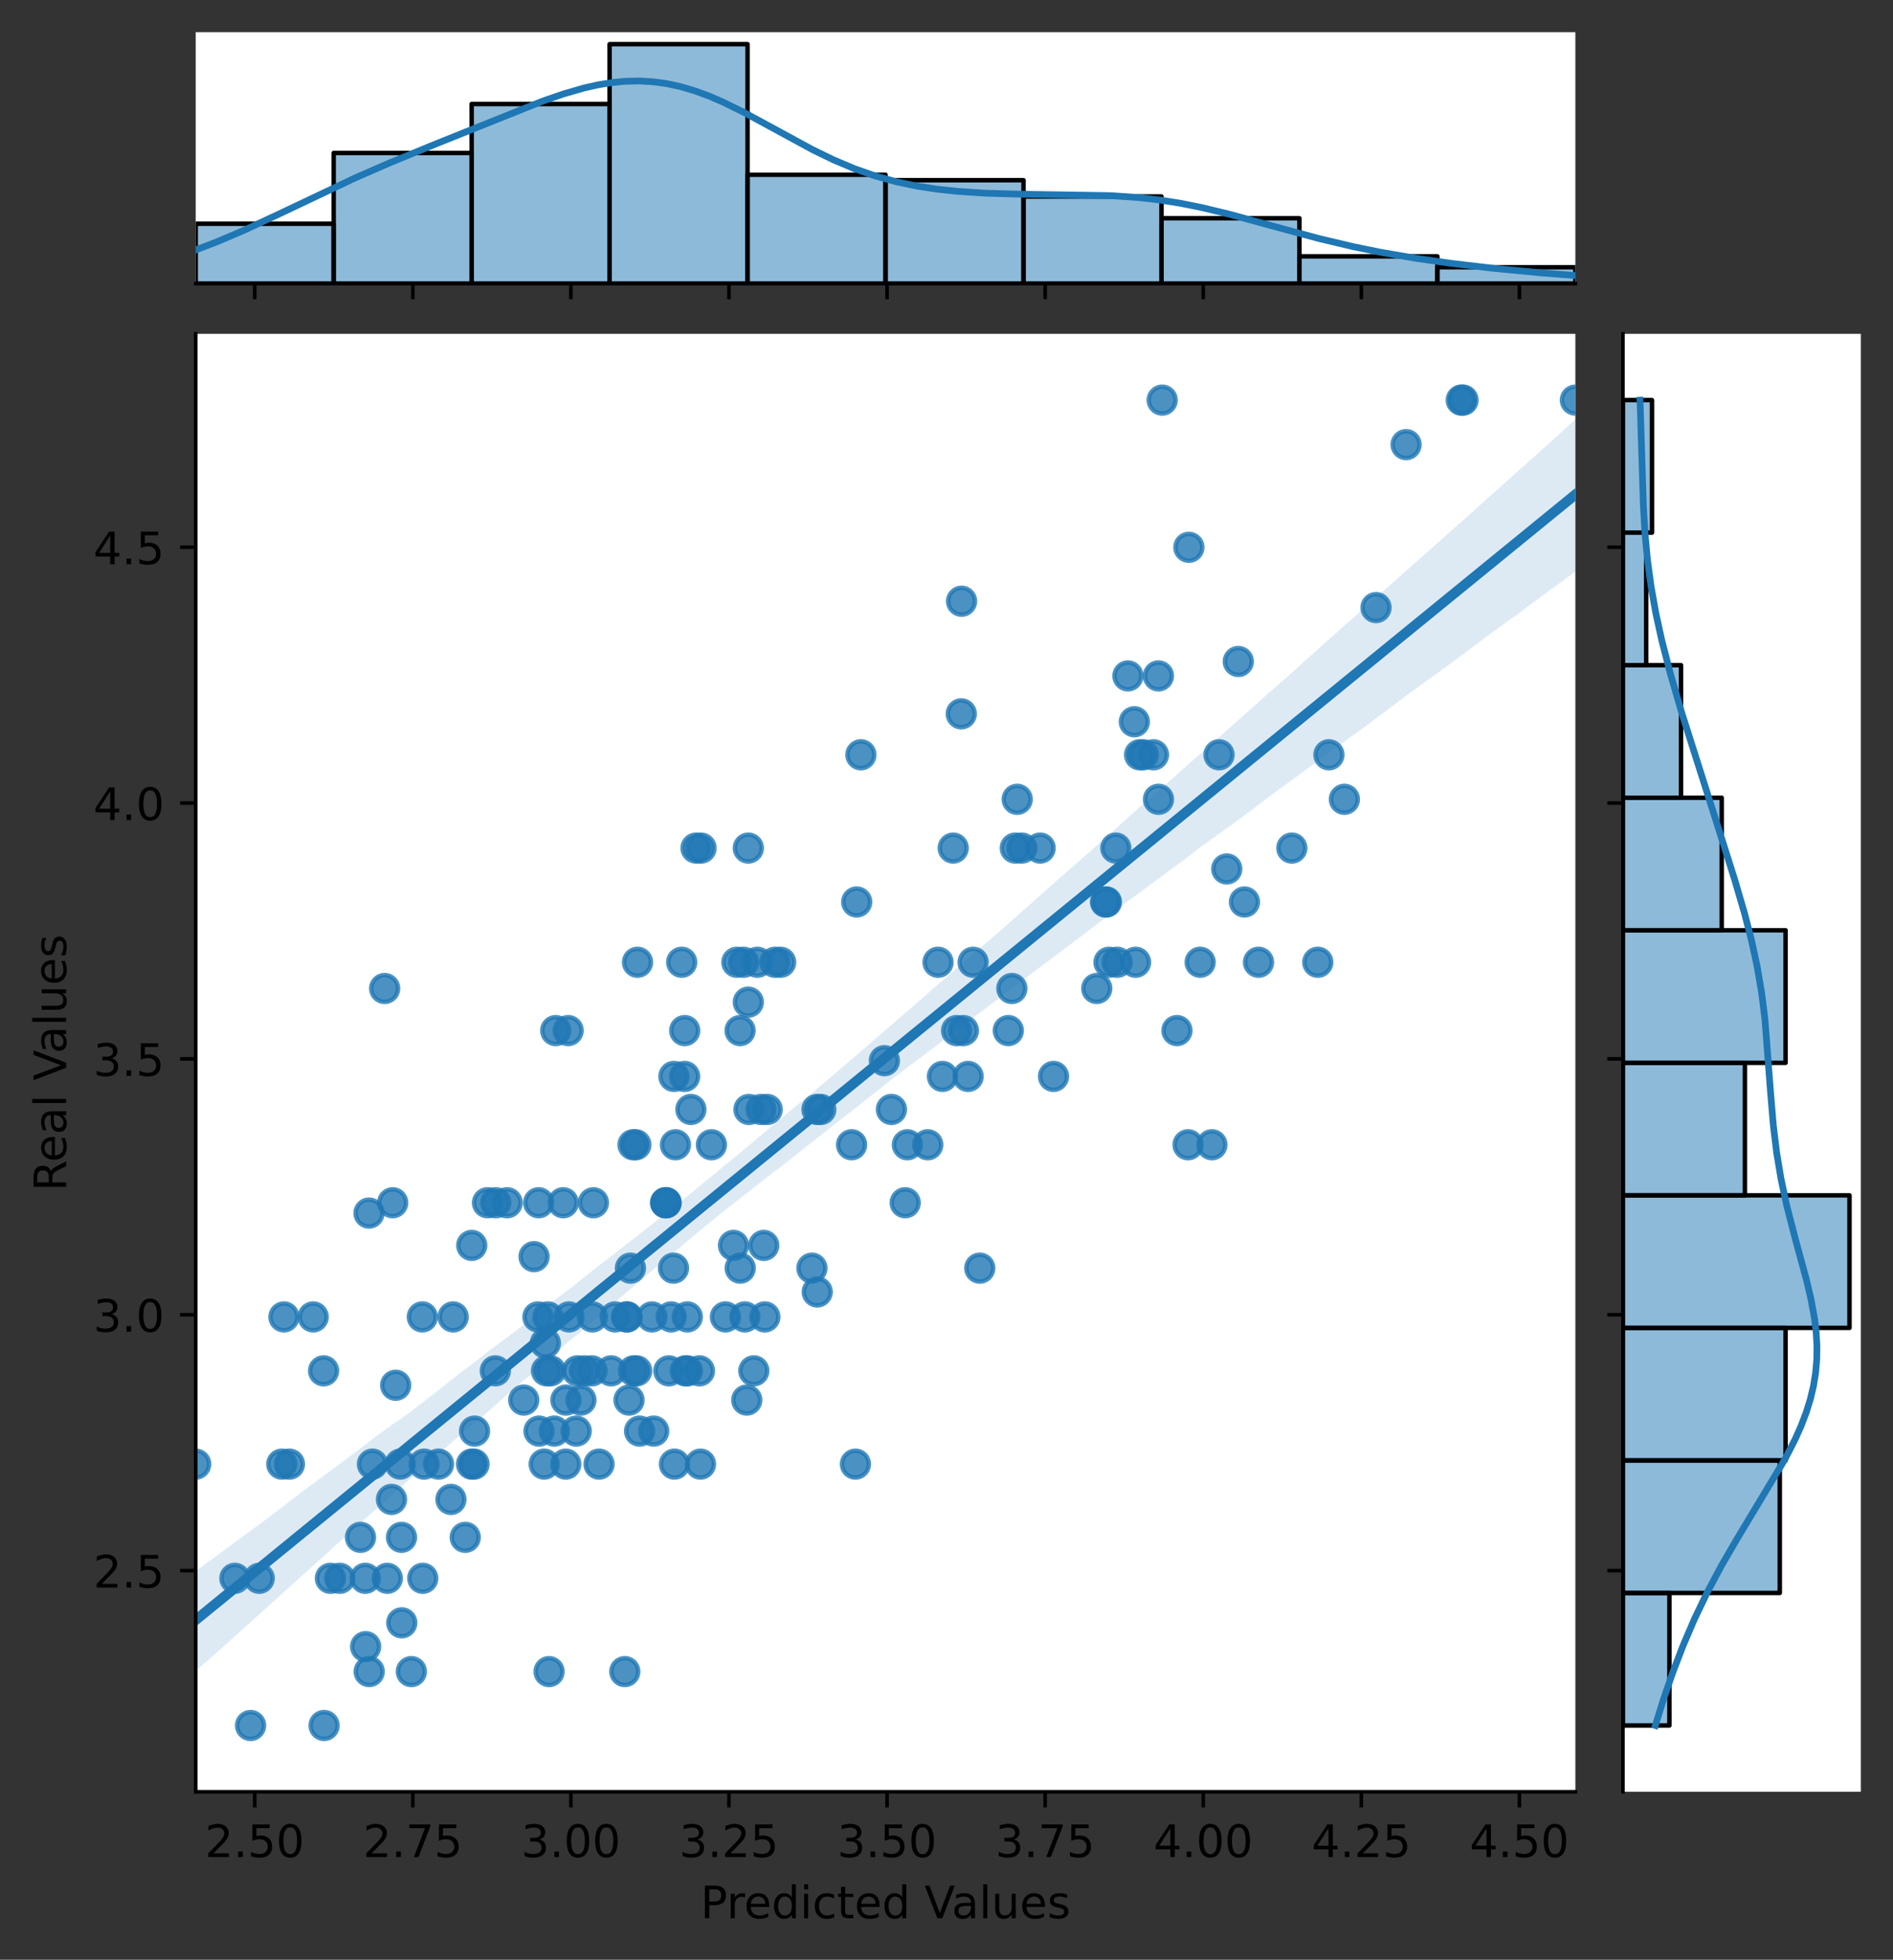 <?xml version="1.0" encoding="utf-8" standalone="no"?>
<!DOCTYPE svg PUBLIC "-//W3C//DTD SVG 1.1//EN"
  "http://www.w3.org/Graphics/SVG/1.1/DTD/svg11.dtd">
<!-- Created with matplotlib (https://matplotlib.org/) -->
<svg height="438.156pt" version="1.1" viewBox="0 0 423.475 438.156" width="423.475pt" xmlns="http://www.w3.org/2000/svg" xmlns:xlink="http://www.w3.org/1999/xlink">
 <rect x="0" y="0" width="423.475" height="438.156" fill="#333333" stroke="none"/>
 <defs>
  <style type="text/css">*{stroke-linecap:butt;stroke-linejoin:round;}</style>
 </defs>
 <g id="figure_1">
  <g id="patch_1">
   <path d="M 0 438.156 
L 423.475 438.156 
L 423.475 0 
L 0 0 
z
" style="fill:none;"/>
  </g>
  <g id="axes_1">
   <g id="patch_2">
    <path d="M 43.781 400.6 
L 352.419 400.6 
L 352.419 74.64 
L 43.781 74.64 
z
" style="fill:#ffffff;"/>
   </g>
   <g id="PathCollection_1">
    <defs>
     <path d="M 0 3 
C 0.796 3 1.559 2.684 2.121 2.121 
C 2.684 1.559 3 0.796 3 0 
C 3 -0.796 2.684 -1.559 2.121 -2.121 
C 1.559 -2.684 0.796 -3 0 -3 
C -0.796 -3 -1.559 -2.684 -2.121 -2.121 
C -2.684 -1.559 -3 -0.796 -3 0 
C -3 0.796 -2.684 1.559 -2.121 2.121 
C -1.559 2.684 -0.796 3 0 3 
z
" id="md1fb6029d4" style="stroke:#1f77b4;stroke-opacity:0.8;"/>
    </defs>
    <g clip-path="url(#p166e2fd661)">
     <use style="fill:#1f77b4;fill-opacity:0.8;stroke:#1f77b4;stroke-opacity:0.8;" x="150.137" xlink:href="#md1fb6029d4" y="294.434"/>
     <use style="fill:#1f77b4;fill-opacity:0.8;stroke:#1f77b4;stroke-opacity:0.8;" x="248.085" xlink:href="#md1fb6029d4" y="215.138"/>
     <use style="fill:#1f77b4;fill-opacity:0.8;stroke:#1f77b4;stroke-opacity:0.8;" x="122.831" xlink:href="#md1fb6029d4" y="373.73"/>
     <use style="fill:#1f77b4;fill-opacity:0.8;stroke:#1f77b4;stroke-opacity:0.8;" x="181.63" xlink:href="#md1fb6029d4" y="283.531"/>
     <use style="fill:#1f77b4;fill-opacity:0.8;stroke:#1f77b4;stroke-opacity:0.8;" x="215.518" xlink:href="#md1fb6029d4" y="230.414"/>
     <use style="fill:#1f77b4;fill-opacity:0.8;stroke:#1f77b4;stroke-opacity:0.8;" x="136.707" xlink:href="#md1fb6029d4" y="306.487"/>
     <use style="fill:#1f77b4;fill-opacity:0.8;stroke:#1f77b4;stroke-opacity:0.8;" x="210.834" xlink:href="#md1fb6029d4" y="240.666"/>
     <use style="fill:#1f77b4;fill-opacity:0.8;stroke:#1f77b4;stroke-opacity:0.8;" x="153.287" xlink:href="#md1fb6029d4" y="306.487"/>
     <use style="fill:#1f77b4;fill-opacity:0.8;stroke:#1f77b4;stroke-opacity:0.8;" x="123.162" xlink:href="#md1fb6029d4" y="306.487"/>
     <use style="fill:#1f77b4;fill-opacity:0.8;stroke:#1f77b4;stroke-opacity:0.8;" x="43.781" xlink:href="#md1fb6029d4" y="327.345"/>
     <use style="fill:#1f77b4;fill-opacity:0.8;stroke:#1f77b4;stroke-opacity:0.8;" x="143.074" xlink:href="#md1fb6029d4" y="319.962"/>
     <use style="fill:#1f77b4;fill-opacity:0.8;stroke:#1f77b4;stroke-opacity:0.8;" x="121.735" xlink:href="#md1fb6029d4" y="327.345"/>
     <use style="fill:#1f77b4;fill-opacity:0.8;stroke:#1f77b4;stroke-opacity:0.8;" x="169.416" xlink:href="#md1fb6029d4" y="215.138"/>
     <use style="fill:#1f77b4;fill-opacity:0.8;stroke:#1f77b4;stroke-opacity:0.8;" x="129.958" xlink:href="#md1fb6029d4" y="313.026"/>
     <use style="fill:#1f77b4;fill-opacity:0.8;stroke:#1f77b4;stroke-opacity:0.8;" x="190.506" xlink:href="#md1fb6029d4" y="255.942"/>
     <use style="fill:#1f77b4;fill-opacity:0.8;stroke:#1f77b4;stroke-opacity:0.8;" x="89.818" xlink:href="#md1fb6029d4" y="343.716"/>
     <use style="fill:#1f77b4;fill-opacity:0.8;stroke:#1f77b4;stroke-opacity:0.8;" x="300.747" xlink:href="#md1fb6029d4" y="178.707"/>
     <use style="fill:#1f77b4;fill-opacity:0.8;stroke:#1f77b4;stroke-opacity:0.8;" x="150.663" xlink:href="#md1fb6029d4" y="283.531"/>
     <use style="fill:#1f77b4;fill-opacity:0.8;stroke:#1f77b4;stroke-opacity:0.8;" x="92.02" xlink:href="#md1fb6029d4" y="373.73"/>
     <use style="fill:#1f77b4;fill-opacity:0.8;stroke:#1f77b4;stroke-opacity:0.8;" x="83.316" xlink:href="#md1fb6029d4" y="327.345"/>
     <use style="fill:#1f77b4;fill-opacity:0.8;stroke:#1f77b4;stroke-opacity:0.8;" x="259.148" xlink:href="#md1fb6029d4" y="151.118"/>
     <use style="fill:#1f77b4;fill-opacity:0.8;stroke:#1f77b4;stroke-opacity:0.8;" x="82.548" xlink:href="#md1fb6029d4" y="271.218"/>
     <use style="fill:#1f77b4;fill-opacity:0.8;stroke:#1f77b4;stroke-opacity:0.8;" x="146.243" xlink:href="#md1fb6029d4" y="319.962"/>
     <use style="fill:#1f77b4;fill-opacity:0.8;stroke:#1f77b4;stroke-opacity:0.8;" x="265.958" xlink:href="#md1fb6029d4" y="122.367"/>
     <use style="fill:#1f77b4;fill-opacity:0.8;stroke:#1f77b4;stroke-opacity:0.8;" x="130.751" xlink:href="#md1fb6029d4" y="306.487"/>
     <use style="fill:#1f77b4;fill-opacity:0.8;stroke:#1f77b4;stroke-opacity:0.8;" x="225.562" xlink:href="#md1fb6029d4" y="230.414"/>
     <use style="fill:#1f77b4;fill-opacity:0.8;stroke:#1f77b4;stroke-opacity:0.8;" x="98.098" xlink:href="#md1fb6029d4" y="327.345"/>
     <use style="fill:#1f77b4;fill-opacity:0.8;stroke:#1f77b4;stroke-opacity:0.8;" x="127.095" xlink:href="#md1fb6029d4" y="230.414"/>
     <use style="fill:#1f77b4;fill-opacity:0.8;stroke:#1f77b4;stroke-opacity:0.8;" x="255.769" xlink:href="#md1fb6029d4" y="168.753"/>
     <use style="fill:#1f77b4;fill-opacity:0.8;stroke:#1f77b4;stroke-opacity:0.8;" x="149.622" xlink:href="#md1fb6029d4" y="306.487"/>
     <use style="fill:#1f77b4;fill-opacity:0.8;stroke:#1f77b4;stroke-opacity:0.8;" x="197.849" xlink:href="#md1fb6029d4" y="237.145"/>
     <use style="fill:#1f77b4;fill-opacity:0.8;stroke:#1f77b4;stroke-opacity:0.8;" x="106.158" xlink:href="#md1fb6029d4" y="319.962"/>
     <use style="fill:#1f77b4;fill-opacity:0.8;stroke:#1f77b4;stroke-opacity:0.8;" x="216.573" xlink:href="#md1fb6029d4" y="240.666"/>
     <use style="fill:#1f77b4;fill-opacity:0.8;stroke:#1f77b4;stroke-opacity:0.8;" x="94.573" xlink:href="#md1fb6029d4" y="352.873"/>
     <use style="fill:#1f77b4;fill-opacity:0.8;stroke:#1f77b4;stroke-opacity:0.8;" x="227.553" xlink:href="#md1fb6029d4" y="178.707"/>
     <use style="fill:#1f77b4;fill-opacity:0.8;stroke:#1f77b4;stroke-opacity:0.8;" x="245.352" xlink:href="#md1fb6029d4" y="221.006"/>
     <use style="fill:#1f77b4;fill-opacity:0.8;stroke:#1f77b4;stroke-opacity:0.8;" x="76.015" xlink:href="#md1fb6029d4" y="352.873"/>
     <use style="fill:#1f77b4;fill-opacity:0.8;stroke:#1f77b4;stroke-opacity:0.8;" x="142.617" xlink:href="#md1fb6029d4" y="215.138"/>
     <use style="fill:#1f77b4;fill-opacity:0.8;stroke:#1f77b4;stroke-opacity:0.8;" x="209.848" xlink:href="#md1fb6029d4" y="215.138"/>
     <use style="fill:#1f77b4;fill-opacity:0.8;stroke:#1f77b4;stroke-opacity:0.8;" x="122.001" xlink:href="#md1fb6029d4" y="300.302"/>
     <use style="fill:#1f77b4;fill-opacity:0.8;stroke:#1f77b4;stroke-opacity:0.8;" x="182.765" xlink:href="#md1fb6029d4" y="248.049"/>
     <use style="fill:#1f77b4;fill-opacity:0.8;stroke:#1f77b4;stroke-opacity:0.8;" x="247.506" xlink:href="#md1fb6029d4" y="201.663"/>
     <use style="fill:#1f77b4;fill-opacity:0.8;stroke:#1f77b4;stroke-opacity:0.8;" x="226.356" xlink:href="#md1fb6029d4" y="221.006"/>
     <use style="fill:#1f77b4;fill-opacity:0.8;stroke:#1f77b4;stroke-opacity:0.8;" x="89.877" xlink:href="#md1fb6029d4" y="362.827"/>
     <use style="fill:#1f77b4;fill-opacity:0.8;stroke:#1f77b4;stroke-opacity:0.8;" x="122.574" xlink:href="#md1fb6029d4" y="294.434"/>
     <use style="fill:#1f77b4;fill-opacity:0.8;stroke:#1f77b4;stroke-opacity:0.8;" x="142.433" xlink:href="#md1fb6029d4" y="306.487"/>
     <use style="fill:#1f77b4;fill-opacity:0.8;stroke:#1f77b4;stroke-opacity:0.8;" x="122.257" xlink:href="#md1fb6029d4" y="306.487"/>
     <use style="fill:#1f77b4;fill-opacity:0.8;stroke:#1f77b4;stroke-opacity:0.8;" x="254.93" xlink:href="#md1fb6029d4" y="168.753"/>
     <use style="fill:#1f77b4;fill-opacity:0.8;stroke:#1f77b4;stroke-opacity:0.8;" x="132.526" xlink:href="#md1fb6029d4" y="294.434"/>
     <use style="fill:#1f77b4;fill-opacity:0.8;stroke:#1f77b4;stroke-opacity:0.8;" x="120.34" xlink:href="#md1fb6029d4" y="294.434"/>
     <use style="fill:#1f77b4;fill-opacity:0.8;stroke:#1f77b4;stroke-opacity:0.8;" x="142.248" xlink:href="#md1fb6029d4" y="255.942"/>
     <use style="fill:#1f77b4;fill-opacity:0.8;stroke:#1f77b4;stroke-opacity:0.8;" x="173.349" xlink:href="#md1fb6029d4" y="215.138"/>
     <use style="fill:#1f77b4;fill-opacity:0.8;stroke:#1f77b4;stroke-opacity:0.8;" x="297.287" xlink:href="#md1fb6029d4" y="168.753"/>
     <use style="fill:#1f77b4;fill-opacity:0.8;stroke:#1f77b4;stroke-opacity:0.8;" x="148.96" xlink:href="#md1fb6029d4" y="268.906"/>
     <use style="fill:#1f77b4;fill-opacity:0.8;stroke:#1f77b4;stroke-opacity:0.8;" x="82.588" xlink:href="#md1fb6029d4" y="373.73"/>
     <use style="fill:#1f77b4;fill-opacity:0.8;stroke:#1f77b4;stroke-opacity:0.8;" x="106.045" xlink:href="#md1fb6029d4" y="327.345"/>
     <use style="fill:#1f77b4;fill-opacity:0.8;stroke:#1f77b4;stroke-opacity:0.8;" x="254.034" xlink:href="#md1fb6029d4" y="215.138"/>
     <use style="fill:#1f77b4;fill-opacity:0.8;stroke:#1f77b4;stroke-opacity:0.8;" x="199.417" xlink:href="#md1fb6029d4" y="248.049"/>
     <use style="fill:#1f77b4;fill-opacity:0.8;stroke:#1f77b4;stroke-opacity:0.8;" x="213.994" xlink:href="#md1fb6029d4" y="230.414"/>
     <use style="fill:#1f77b4;fill-opacity:0.8;stroke:#1f77b4;stroke-opacity:0.8;" x="167.054" xlink:href="#md1fb6029d4" y="313.026"/>
     <use style="fill:#1f77b4;fill-opacity:0.8;stroke:#1f77b4;stroke-opacity:0.8;" x="105.495" xlink:href="#md1fb6029d4" y="327.345"/>
     <use style="fill:#1f77b4;fill-opacity:0.8;stroke:#1f77b4;stroke-opacity:0.8;" x="89.536" xlink:href="#md1fb6029d4" y="327.345"/>
     <use style="fill:#1f77b4;fill-opacity:0.8;stroke:#1f77b4;stroke-opacity:0.8;" x="81.717" xlink:href="#md1fb6029d4" y="352.873"/>
     <use style="fill:#1f77b4;fill-opacity:0.8;stroke:#1f77b4;stroke-opacity:0.8;" x="259.989" xlink:href="#md1fb6029d4" y="89.456"/>
     <use style="fill:#1f77b4;fill-opacity:0.8;stroke:#1f77b4;stroke-opacity:0.8;" x="265.778" xlink:href="#md1fb6029d4" y="255.942"/>
     <use style="fill:#1f77b4;fill-opacity:0.8;stroke:#1f77b4;stroke-opacity:0.8;" x="162.284" xlink:href="#md1fb6029d4" y="294.434"/>
     <use style="fill:#1f77b4;fill-opacity:0.8;stroke:#1f77b4;stroke-opacity:0.8;" x="86.049" xlink:href="#md1fb6029d4" y="221.006"/>
     <use style="fill:#1f77b4;fill-opacity:0.8;stroke:#1f77b4;stroke-opacity:0.8;" x="56.054" xlink:href="#md1fb6029d4" y="385.784"/>
     <use style="fill:#1f77b4;fill-opacity:0.8;stroke:#1f77b4;stroke-opacity:0.8;" x="140.302" xlink:href="#md1fb6029d4" y="294.434"/>
     <use style="fill:#1f77b4;fill-opacity:0.8;stroke:#1f77b4;stroke-opacity:0.8;" x="164.842" xlink:href="#md1fb6029d4" y="215.138"/>
     <use style="fill:#1f77b4;fill-opacity:0.8;stroke:#1f77b4;stroke-opacity:0.8;" x="228.593" xlink:href="#md1fb6029d4" y="189.61"/>
     <use style="fill:#1f77b4;fill-opacity:0.8;stroke:#1f77b4;stroke-opacity:0.8;" x="259.159" xlink:href="#md1fb6029d4" y="178.707"/>
     <use style="fill:#1f77b4;fill-opacity:0.8;stroke:#1f77b4;stroke-opacity:0.8;" x="124.317" xlink:href="#md1fb6029d4" y="230.414"/>
     <use style="fill:#1f77b4;fill-opacity:0.8;stroke:#1f77b4;stroke-opacity:0.8;" x="159.15" xlink:href="#md1fb6029d4" y="255.942"/>
     <use style="fill:#1f77b4;fill-opacity:0.8;stroke:#1f77b4;stroke-opacity:0.8;" x="64.747" xlink:href="#md1fb6029d4" y="327.345"/>
     <use style="fill:#1f77b4;fill-opacity:0.8;stroke:#1f77b4;stroke-opacity:0.8;" x="110.902" xlink:href="#md1fb6029d4" y="268.906"/>
     <use style="fill:#1f77b4;fill-opacity:0.8;stroke:#1f77b4;stroke-opacity:0.8;" x="120.576" xlink:href="#md1fb6029d4" y="319.962"/>
     <use style="fill:#1f77b4;fill-opacity:0.8;stroke:#1f77b4;stroke-opacity:0.8;" x="149.026" xlink:href="#md1fb6029d4" y="268.906"/>
     <use style="fill:#1f77b4;fill-opacity:0.8;stroke:#1f77b4;stroke-opacity:0.8;" x="167.54" xlink:href="#md1fb6029d4" y="248.049"/>
     <use style="fill:#1f77b4;fill-opacity:0.8;stroke:#1f77b4;stroke-opacity:0.8;" x="87.58" xlink:href="#md1fb6029d4" y="335.238"/>
     <use style="fill:#1f77b4;fill-opacity:0.8;stroke:#1f77b4;stroke-opacity:0.8;" x="63.515" xlink:href="#md1fb6029d4" y="294.434"/>
     <use style="fill:#1f77b4;fill-opacity:0.8;stroke:#1f77b4;stroke-opacity:0.8;" x="271.109" xlink:href="#md1fb6029d4" y="255.942"/>
     <use style="fill:#1f77b4;fill-opacity:0.8;stroke:#1f77b4;stroke-opacity:0.8;" x="171.622" xlink:href="#md1fb6029d4" y="248.049"/>
     <use style="fill:#1f77b4;fill-opacity:0.8;stroke:#1f77b4;stroke-opacity:0.8;" x="232.685" xlink:href="#md1fb6029d4" y="189.61"/>
     <use style="fill:#1f77b4;fill-opacity:0.8;stroke:#1f77b4;stroke-opacity:0.8;" x="126.569" xlink:href="#md1fb6029d4" y="327.345"/>
     <use style="fill:#1f77b4;fill-opacity:0.8;stroke:#1f77b4;stroke-opacity:0.8;" x="141.029" xlink:href="#md1fb6029d4" y="283.531"/>
     <use style="fill:#1f77b4;fill-opacity:0.8;stroke:#1f77b4;stroke-opacity:0.8;" x="168.634" xlink:href="#md1fb6029d4" y="306.487"/>
     <use style="fill:#1f77b4;fill-opacity:0.8;stroke:#1f77b4;stroke-opacity:0.8;" x="215.107" xlink:href="#md1fb6029d4" y="134.421"/>
     <use style="fill:#1f77b4;fill-opacity:0.8;stroke:#1f77b4;stroke-opacity:0.8;" x="80.649" xlink:href="#md1fb6029d4" y="343.716"/>
     <use style="fill:#1f77b4;fill-opacity:0.8;stroke:#1f77b4;stroke-opacity:0.8;" x="105.532" xlink:href="#md1fb6029d4" y="278.445"/>
     <use style="fill:#1f77b4;fill-opacity:0.8;stroke:#1f77b4;stroke-opacity:0.8;" x="129.176" xlink:href="#md1fb6029d4" y="306.487"/>
     <use style="fill:#1f77b4;fill-opacity:0.8;stroke:#1f77b4;stroke-opacity:0.8;" x="352.419" xlink:href="#md1fb6029d4" y="89.456"/>
     <use style="fill:#1f77b4;fill-opacity:0.8;stroke:#1f77b4;stroke-opacity:0.8;" x="100.878" xlink:href="#md1fb6029d4" y="335.238"/>
     <use style="fill:#1f77b4;fill-opacity:0.8;stroke:#1f77b4;stroke-opacity:0.8;" x="141.611" xlink:href="#md1fb6029d4" y="255.942"/>
     <use style="fill:#1f77b4;fill-opacity:0.8;stroke:#1f77b4;stroke-opacity:0.8;" x="170.246" xlink:href="#md1fb6029d4" y="248.049"/>
     <use style="fill:#1f77b4;fill-opacity:0.8;stroke:#1f77b4;stroke-opacity:0.8;" x="235.681" xlink:href="#md1fb6029d4" y="240.666"/>
     <use style="fill:#1f77b4;fill-opacity:0.8;stroke:#1f77b4;stroke-opacity:0.8;" x="167.402" xlink:href="#md1fb6029d4" y="224.057"/>
     <use style="fill:#1f77b4;fill-opacity:0.8;stroke:#1f77b4;stroke-opacity:0.8;" x="101.37" xlink:href="#md1fb6029d4" y="294.434"/>
     <use style="fill:#1f77b4;fill-opacity:0.8;stroke:#1f77b4;stroke-opacity:0.8;" x="191.646" xlink:href="#md1fb6029d4" y="201.663"/>
     <use style="fill:#1f77b4;fill-opacity:0.8;stroke:#1f77b4;stroke-opacity:0.8;" x="202.989" xlink:href="#md1fb6029d4" y="255.942"/>
     <use style="fill:#1f77b4;fill-opacity:0.8;stroke:#1f77b4;stroke-opacity:0.8;" x="94.475" xlink:href="#md1fb6029d4" y="294.434"/>
     <use style="fill:#1f77b4;fill-opacity:0.8;stroke:#1f77b4;stroke-opacity:0.8;" x="150.877" xlink:href="#md1fb6029d4" y="327.345"/>
     <use style="fill:#1f77b4;fill-opacity:0.8;stroke:#1f77b4;stroke-opacity:0.8;" x="57.987" xlink:href="#md1fb6029d4" y="352.873"/>
     <use style="fill:#1f77b4;fill-opacity:0.8;stroke:#1f77b4;stroke-opacity:0.8;" x="219.18" xlink:href="#md1fb6029d4" y="283.531"/>
     <use style="fill:#1f77b4;fill-opacity:0.8;stroke:#1f77b4;stroke-opacity:0.8;" x="191.367" xlink:href="#md1fb6029d4" y="327.345"/>
     <use style="fill:#1f77b4;fill-opacity:0.8;stroke:#1f77b4;stroke-opacity:0.8;" x="165.555" xlink:href="#md1fb6029d4" y="230.414"/>
     <use style="fill:#1f77b4;fill-opacity:0.8;stroke:#1f77b4;stroke-opacity:0.8;" x="166.627" xlink:href="#md1fb6029d4" y="294.434"/>
     <use style="fill:#1f77b4;fill-opacity:0.8;stroke:#1f77b4;stroke-opacity:0.8;" x="123.994" xlink:href="#md1fb6029d4" y="319.962"/>
     <use style="fill:#1f77b4;fill-opacity:0.8;stroke:#1f77b4;stroke-opacity:0.8;" x="153.172" xlink:href="#md1fb6029d4" y="230.414"/>
     <use style="fill:#1f77b4;fill-opacity:0.8;stroke:#1f77b4;stroke-opacity:0.8;" x="167.402" xlink:href="#md1fb6029d4" y="189.61"/>
     <use style="fill:#1f77b4;fill-opacity:0.8;stroke:#1f77b4;stroke-opacity:0.8;" x="307.823" xlink:href="#md1fb6029d4" y="135.842"/>
     <use style="fill:#1f77b4;fill-opacity:0.8;stroke:#1f77b4;stroke-opacity:0.8;" x="152.497" xlink:href="#md1fb6029d4" y="215.138"/>
     <use style="fill:#1f77b4;fill-opacity:0.8;stroke:#1f77b4;stroke-opacity:0.8;" x="170.854" xlink:href="#md1fb6029d4" y="278.445"/>
     <use style="fill:#1f77b4;fill-opacity:0.8;stroke:#1f77b4;stroke-opacity:0.8;" x="52.548" xlink:href="#md1fb6029d4" y="352.873"/>
     <use style="fill:#1f77b4;fill-opacity:0.8;stroke:#1f77b4;stroke-opacity:0.8;" x="94.869" xlink:href="#md1fb6029d4" y="327.345"/>
     <use style="fill:#1f77b4;fill-opacity:0.8;stroke:#1f77b4;stroke-opacity:0.8;" x="288.989" xlink:href="#md1fb6029d4" y="189.61"/>
     <use style="fill:#1f77b4;fill-opacity:0.8;stroke:#1f77b4;stroke-opacity:0.8;" x="278.389" xlink:href="#md1fb6029d4" y="201.663"/>
     <use style="fill:#1f77b4;fill-opacity:0.8;stroke:#1f77b4;stroke-opacity:0.8;" x="125.994" xlink:href="#md1fb6029d4" y="268.906"/>
     <use style="fill:#1f77b4;fill-opacity:0.8;stroke:#1f77b4;stroke-opacity:0.8;" x="127.285" xlink:href="#md1fb6029d4" y="294.434"/>
     <use style="fill:#1f77b4;fill-opacity:0.8;stroke:#1f77b4;stroke-opacity:0.8;" x="73.916" xlink:href="#md1fb6029d4" y="352.873"/>
     <use style="fill:#1f77b4;fill-opacity:0.8;stroke:#1f77b4;stroke-opacity:0.8;" x="153.156" xlink:href="#md1fb6029d4" y="240.666"/>
     <use style="fill:#1f77b4;fill-opacity:0.8;stroke:#1f77b4;stroke-opacity:0.8;" x="140.721" xlink:href="#md1fb6029d4" y="313.026"/>
     <use style="fill:#1f77b4;fill-opacity:0.8;stroke:#1f77b4;stroke-opacity:0.8;" x="81.795" xlink:href="#md1fb6029d4" y="368.149"/>
     <use style="fill:#1f77b4;fill-opacity:0.8;stroke:#1f77b4;stroke-opacity:0.8;" x="166.347" xlink:href="#md1fb6029d4" y="215.138"/>
     <use style="fill:#1f77b4;fill-opacity:0.8;stroke:#1f77b4;stroke-opacity:0.8;" x="110.81" xlink:href="#md1fb6029d4" y="306.487"/>
     <use style="fill:#1f77b4;fill-opacity:0.8;stroke:#1f77b4;stroke-opacity:0.8;" x="327.287" xlink:href="#md1fb6029d4" y="89.456"/>
     <use style="fill:#1f77b4;fill-opacity:0.8;stroke:#1f77b4;stroke-opacity:0.8;" x="202.497" xlink:href="#md1fb6029d4" y="268.906"/>
     <use style="fill:#1f77b4;fill-opacity:0.8;stroke:#1f77b4;stroke-opacity:0.8;" x="119.468" xlink:href="#md1fb6029d4" y="280.96"/>
     <use style="fill:#1f77b4;fill-opacity:0.8;stroke:#1f77b4;stroke-opacity:0.8;" x="139.771" xlink:href="#md1fb6029d4" y="373.73"/>
     <use style="fill:#1f77b4;fill-opacity:0.8;stroke:#1f77b4;stroke-opacity:0.8;" x="72.499" xlink:href="#md1fb6029d4" y="385.784"/>
     <use style="fill:#1f77b4;fill-opacity:0.8;stroke:#1f77b4;stroke-opacity:0.8;" x="156.468" xlink:href="#md1fb6029d4" y="306.487"/>
     <use style="fill:#1f77b4;fill-opacity:0.8;stroke:#1f77b4;stroke-opacity:0.8;" x="192.586" xlink:href="#md1fb6029d4" y="168.753"/>
     <use style="fill:#1f77b4;fill-opacity:0.8;stroke:#1f77b4;stroke-opacity:0.8;" x="113.451" xlink:href="#md1fb6029d4" y="268.906"/>
     <use style="fill:#1f77b4;fill-opacity:0.8;stroke:#1f77b4;stroke-opacity:0.8;" x="249.926" xlink:href="#md1fb6029d4" y="215.138"/>
     <use style="fill:#1f77b4;fill-opacity:0.8;stroke:#1f77b4;stroke-opacity:0.8;" x="128.902" xlink:href="#md1fb6029d4" y="319.962"/>
     <use style="fill:#1f77b4;fill-opacity:0.8;stroke:#1f77b4;stroke-opacity:0.8;" x="132.748" xlink:href="#md1fb6029d4" y="268.906"/>
     <use style="fill:#1f77b4;fill-opacity:0.8;stroke:#1f77b4;stroke-opacity:0.8;" x="217.69" xlink:href="#md1fb6029d4" y="215.138"/>
     <use style="fill:#1f77b4;fill-opacity:0.8;stroke:#1f77b4;stroke-opacity:0.8;" x="148.89" xlink:href="#md1fb6029d4" y="268.906"/>
     <use style="fill:#1f77b4;fill-opacity:0.8;stroke:#1f77b4;stroke-opacity:0.8;" x="215.043" xlink:href="#md1fb6029d4" y="159.596"/>
     <use style="fill:#1f77b4;fill-opacity:0.8;stroke:#1f77b4;stroke-opacity:0.8;" x="272.705" xlink:href="#md1fb6029d4" y="168.753"/>
     <use style="fill:#1f77b4;fill-opacity:0.8;stroke:#1f77b4;stroke-opacity:0.8;" x="281.536" xlink:href="#md1fb6029d4" y="215.138"/>
     <use style="fill:#1f77b4;fill-opacity:0.8;stroke:#1f77b4;stroke-opacity:0.8;" x="145.842" xlink:href="#md1fb6029d4" y="294.434"/>
     <use style="fill:#1f77b4;fill-opacity:0.8;stroke:#1f77b4;stroke-opacity:0.8;" x="151.105" xlink:href="#md1fb6029d4" y="255.942"/>
     <use style="fill:#1f77b4;fill-opacity:0.8;stroke:#1f77b4;stroke-opacity:0.8;" x="314.554" xlink:href="#md1fb6029d4" y="99.41"/>
     <use style="fill:#1f77b4;fill-opacity:0.8;stroke:#1f77b4;stroke-opacity:0.8;" x="87.849" xlink:href="#md1fb6029d4" y="268.906"/>
     <use style="fill:#1f77b4;fill-opacity:0.8;stroke:#1f77b4;stroke-opacity:0.8;" x="268.482" xlink:href="#md1fb6029d4" y="215.138"/>
     <use style="fill:#1f77b4;fill-opacity:0.8;stroke:#1f77b4;stroke-opacity:0.8;" x="164.087" xlink:href="#md1fb6029d4" y="278.445"/>
     <use style="fill:#1f77b4;fill-opacity:0.8;stroke:#1f77b4;stroke-opacity:0.8;" x="165.591" xlink:href="#md1fb6029d4" y="283.531"/>
     <use style="fill:#1f77b4;fill-opacity:0.8;stroke:#1f77b4;stroke-opacity:0.8;" x="258.037" xlink:href="#md1fb6029d4" y="168.753"/>
     <use style="fill:#1f77b4;fill-opacity:0.8;stroke:#1f77b4;stroke-opacity:0.8;" x="132.439" xlink:href="#md1fb6029d4" y="306.487"/>
     <use style="fill:#1f77b4;fill-opacity:0.8;stroke:#1f77b4;stroke-opacity:0.8;" x="274.431" xlink:href="#md1fb6029d4" y="194.28"/>
     <use style="fill:#1f77b4;fill-opacity:0.8;stroke:#1f77b4;stroke-opacity:0.8;" x="277.014" xlink:href="#md1fb6029d4" y="147.895"/>
     <use style="fill:#1f77b4;fill-opacity:0.8;stroke:#1f77b4;stroke-opacity:0.8;" x="253.758" xlink:href="#md1fb6029d4" y="161.369"/>
     <use style="fill:#1f77b4;fill-opacity:0.8;stroke:#1f77b4;stroke-opacity:0.8;" x="182.82" xlink:href="#md1fb6029d4" y="288.853"/>
     <use style="fill:#1f77b4;fill-opacity:0.8;stroke:#1f77b4;stroke-opacity:0.8;" x="227.132" xlink:href="#md1fb6029d4" y="189.61"/>
     <use style="fill:#1f77b4;fill-opacity:0.8;stroke:#1f77b4;stroke-opacity:0.8;" x="326.893" xlink:href="#md1fb6029d4" y="89.456"/>
     <use style="fill:#1f77b4;fill-opacity:0.8;stroke:#1f77b4;stroke-opacity:0.8;" x="150.756" xlink:href="#md1fb6029d4" y="240.666"/>
     <use style="fill:#1f77b4;fill-opacity:0.8;stroke:#1f77b4;stroke-opacity:0.8;" x="263.291" xlink:href="#md1fb6029d4" y="230.414"/>
     <use style="fill:#1f77b4;fill-opacity:0.8;stroke:#1f77b4;stroke-opacity:0.8;" x="137.604" xlink:href="#md1fb6029d4" y="294.434"/>
     <use style="fill:#1f77b4;fill-opacity:0.8;stroke:#1f77b4;stroke-opacity:0.8;" x="141.72" xlink:href="#md1fb6029d4" y="306.487"/>
     <use style="fill:#1f77b4;fill-opacity:0.8;stroke:#1f77b4;stroke-opacity:0.8;" x="153.775" xlink:href="#md1fb6029d4" y="306.487"/>
     <use style="fill:#1f77b4;fill-opacity:0.8;stroke:#1f77b4;stroke-opacity:0.8;" x="207.546" xlink:href="#md1fb6029d4" y="255.942"/>
     <use style="fill:#1f77b4;fill-opacity:0.8;stroke:#1f77b4;stroke-opacity:0.8;" x="140.161" xlink:href="#md1fb6029d4" y="294.434"/>
     <use style="fill:#1f77b4;fill-opacity:0.8;stroke:#1f77b4;stroke-opacity:0.8;" x="117.163" xlink:href="#md1fb6029d4" y="313.026"/>
     <use style="fill:#1f77b4;fill-opacity:0.8;stroke:#1f77b4;stroke-opacity:0.8;" x="183.613" xlink:href="#md1fb6029d4" y="248.049"/>
     <use style="fill:#1f77b4;fill-opacity:0.8;stroke:#1f77b4;stroke-opacity:0.8;" x="153.754" xlink:href="#md1fb6029d4" y="294.434"/>
     <use style="fill:#1f77b4;fill-opacity:0.8;stroke:#1f77b4;stroke-opacity:0.8;" x="294.8" xlink:href="#md1fb6029d4" y="215.138"/>
     <use style="fill:#1f77b4;fill-opacity:0.8;stroke:#1f77b4;stroke-opacity:0.8;" x="63.037" xlink:href="#md1fb6029d4" y="327.345"/>
     <use style="fill:#1f77b4;fill-opacity:0.8;stroke:#1f77b4;stroke-opacity:0.8;" x="88.514" xlink:href="#md1fb6029d4" y="309.71"/>
     <use style="fill:#1f77b4;fill-opacity:0.8;stroke:#1f77b4;stroke-opacity:0.8;" x="155.704" xlink:href="#md1fb6029d4" y="189.61"/>
     <use style="fill:#1f77b4;fill-opacity:0.8;stroke:#1f77b4;stroke-opacity:0.8;" x="252.322" xlink:href="#md1fb6029d4" y="151.118"/>
     <use style="fill:#1f77b4;fill-opacity:0.8;stroke:#1f77b4;stroke-opacity:0.8;" x="86.641" xlink:href="#md1fb6029d4" y="352.873"/>
     <use style="fill:#1f77b4;fill-opacity:0.8;stroke:#1f77b4;stroke-opacity:0.8;" x="72.386" xlink:href="#md1fb6029d4" y="306.487"/>
     <use style="fill:#1f77b4;fill-opacity:0.8;stroke:#1f77b4;stroke-opacity:0.8;" x="156.831" xlink:href="#md1fb6029d4" y="189.61"/>
     <use style="fill:#1f77b4;fill-opacity:0.8;stroke:#1f77b4;stroke-opacity:0.8;" x="120.503" xlink:href="#md1fb6029d4" y="268.906"/>
     <use style="fill:#1f77b4;fill-opacity:0.8;stroke:#1f77b4;stroke-opacity:0.8;" x="247.309" xlink:href="#md1fb6029d4" y="201.663"/>
     <use style="fill:#1f77b4;fill-opacity:0.8;stroke:#1f77b4;stroke-opacity:0.8;" x="213.236" xlink:href="#md1fb6029d4" y="189.61"/>
     <use style="fill:#1f77b4;fill-opacity:0.8;stroke:#1f77b4;stroke-opacity:0.8;" x="70.062" xlink:href="#md1fb6029d4" y="294.434"/>
     <use style="fill:#1f77b4;fill-opacity:0.8;stroke:#1f77b4;stroke-opacity:0.8;" x="171.101" xlink:href="#md1fb6029d4" y="294.434"/>
     <use style="fill:#1f77b4;fill-opacity:0.8;stroke:#1f77b4;stroke-opacity:0.8;" x="154.557" xlink:href="#md1fb6029d4" y="248.049"/>
     <use style="fill:#1f77b4;fill-opacity:0.8;stroke:#1f77b4;stroke-opacity:0.8;" x="126.597" xlink:href="#md1fb6029d4" y="313.026"/>
     <use style="fill:#1f77b4;fill-opacity:0.8;stroke:#1f77b4;stroke-opacity:0.8;" x="156.698" xlink:href="#md1fb6029d4" y="327.345"/>
     <use style="fill:#1f77b4;fill-opacity:0.8;stroke:#1f77b4;stroke-opacity:0.8;" x="249.618" xlink:href="#md1fb6029d4" y="189.61"/>
     <use style="fill:#1f77b4;fill-opacity:0.8;stroke:#1f77b4;stroke-opacity:0.8;" x="134.009" xlink:href="#md1fb6029d4" y="327.345"/>
     <use style="fill:#1f77b4;fill-opacity:0.8;stroke:#1f77b4;stroke-opacity:0.8;" x="104.076" xlink:href="#md1fb6029d4" y="343.716"/>
     <use style="fill:#1f77b4;fill-opacity:0.8;stroke:#1f77b4;stroke-opacity:0.8;" x="109.053" xlink:href="#md1fb6029d4" y="268.906"/>
     <use style="fill:#1f77b4;fill-opacity:0.8;stroke:#1f77b4;stroke-opacity:0.8;" x="174.634" xlink:href="#md1fb6029d4" y="215.138"/>
    </g>
   </g>
   <g id="PolyCollection_1">
    <path clip-path="url(#p166e2fd661)" d="M 43.781 351.26 
L 43.781 373.56 
L 46.899 370.887 
L 50.016 368.093 
L 53.134 365.3 
L 56.251 362.489 
L 59.369 359.677 
L 62.487 356.866 
L 65.604 354.051 
L 68.722 351.245 
L 71.839 348.434 
L 74.957 345.6 
L 78.074 342.813 
L 81.192 340.003 
L 84.309 337.252 
L 87.427 334.557 
L 90.545 331.713 
L 93.662 328.971 
L 96.78 326.28 
L 99.897 323.517 
L 103.015 320.761 
L 106.132 318.193 
L 109.25 315.559 
L 112.367 312.756 
L 115.485 309.995 
L 118.603 307.452 
L 121.72 304.662 
L 124.838 301.978 
L 127.955 299.337 
L 131.073 296.789 
L 134.19 294.147 
L 137.308 291.391 
L 140.425 288.722 
L 143.543 286.063 
L 146.66 283.424 
L 149.778 280.743 
L 152.896 278.205 
L 156.013 275.601 
L 159.131 273.055 
L 162.248 270.522 
L 165.366 268.082 
L 168.483 265.645 
L 171.601 263.182 
L 174.718 260.818 
L 177.836 258.394 
L 180.954 255.888 
L 184.071 253.465 
L 187.189 250.968 
L 190.306 248.583 
L 193.424 246.114 
L 196.541 243.648 
L 199.659 241.203 
L 202.776 238.799 
L 205.894 236.488 
L 209.012 234.133 
L 212.129 231.767 
L 215.247 229.347 
L 218.364 227.052 
L 221.482 224.71 
L 224.599 222.356 
L 227.717 219.997 
L 230.834 217.615 
L 233.952 215.282 
L 237.069 212.929 
L 240.187 210.576 
L 243.305 208.223 
L 246.422 205.869 
L 249.54 203.549 
L 252.657 201.252 
L 255.775 198.953 
L 258.892 196.654 
L 262.01 194.355 
L 265.127 192.056 
L 268.245 189.624 
L 271.363 187.374 
L 274.48 185.148 
L 277.598 182.875 
L 280.715 180.557 
L 283.833 178.161 
L 286.95 175.882 
L 290.068 173.607 
L 293.185 171.329 
L 296.303 169.051 
L 299.421 166.774 
L 302.538 164.496 
L 305.656 162.214 
L 308.773 159.9 
L 311.891 157.536 
L 315.008 155.203 
L 318.126 152.963 
L 321.243 150.722 
L 324.361 148.442 
L 327.479 146.144 
L 330.596 143.802 
L 333.714 141.465 
L 336.831 139.229 
L 339.949 136.964 
L 343.066 134.659 
L 346.184 132.33 
L 349.301 130.077 
L 352.419 127.769 
L 352.419 93.756 
L 352.419 93.756 
L 349.301 96.618 
L 346.184 99.421 
L 343.066 102.224 
L 339.949 105.003 
L 336.831 107.779 
L 333.714 110.554 
L 330.596 113.37 
L 327.479 116.163 
L 324.361 118.926 
L 321.243 121.69 
L 318.126 124.454 
L 315.008 127.217 
L 311.891 129.981 
L 308.773 132.745 
L 305.656 135.508 
L 302.538 138.288 
L 299.421 141.061 
L 296.303 143.834 
L 293.185 146.608 
L 290.068 149.426 
L 286.95 152.229 
L 283.833 154.928 
L 280.715 157.7 
L 277.598 160.473 
L 274.48 163.246 
L 271.363 166.013 
L 268.245 168.771 
L 265.127 171.528 
L 262.01 174.287 
L 258.892 177.042 
L 255.775 179.725 
L 252.657 182.485 
L 249.54 185.324 
L 246.422 188.092 
L 243.305 190.847 
L 240.187 193.583 
L 237.069 196.303 
L 233.952 199.067 
L 230.834 201.854 
L 227.717 204.592 
L 224.599 207.354 
L 221.482 210.049 
L 218.364 212.687 
L 215.247 215.352 
L 212.129 218.147 
L 209.012 220.809 
L 205.894 223.563 
L 202.776 226.26 
L 199.659 228.95 
L 196.541 231.611 
L 193.424 234.352 
L 190.306 237.016 
L 187.189 239.679 
L 184.071 242.33 
L 180.954 244.945 
L 177.836 247.46 
L 174.718 250.094 
L 171.601 252.687 
L 168.483 255.304 
L 165.366 257.912 
L 162.248 260.469 
L 159.131 263.037 
L 156.013 265.578 
L 152.896 268.139 
L 149.778 270.67 
L 146.66 273.067 
L 143.543 275.545 
L 140.425 277.95 
L 137.308 280.406 
L 134.19 282.781 
L 131.073 285.242 
L 127.955 287.763 
L 124.838 290.085 
L 121.72 292.458 
L 118.603 295.045 
L 115.485 297.494 
L 112.367 299.801 
L 109.25 302.114 
L 106.132 304.585 
L 103.015 306.914 
L 99.897 309.37 
L 96.78 311.85 
L 93.662 314.24 
L 90.545 316.627 
L 87.427 318.743 
L 84.309 321.006 
L 81.192 323.398 
L 78.074 325.745 
L 74.957 328.065 
L 71.839 330.369 
L 68.722 332.649 
L 65.604 335.046 
L 62.487 337.446 
L 59.369 339.818 
L 56.251 342.112 
L 53.134 344.36 
L 50.016 346.686 
L 46.899 348.973 
L 43.781 351.26 
z
" style="fill:#1f77b4;fill-opacity:0.15;"/>
   </g>
   <g id="matplotlib.axis_1">
    <g id="xtick_1">
     <g id="line2d_1">
      <defs>
       <path d="M 0 0 
L 0 3.5 
" id="m1348a14214" style="stroke:#000000;stroke-width:0.8;"/>
      </defs>
      <g>
       <use style="stroke:#000000;stroke-width:0.8;" x="56.98" xlink:href="#m1348a14214" y="400.6"/>
      </g>
     </g>
     <g id="text_1">
      <!-- 2.50 -->
      <g transform="translate(45.847 415.198)scale(0.1 -0.1)">
       <defs>
        <path d="M 19.188 8.297 
L 53.609 8.297 
L 53.609 0 
L 7.328 0 
L 7.328 8.297 
Q 12.938 14.109 22.625 23.891 
Q 32.328 33.688 34.812 36.531 
Q 39.547 41.844 41.422 45.531 
Q 43.312 49.219 43.312 52.781 
Q 43.312 58.594 39.234 62.25 
Q 35.156 65.922 28.609 65.922 
Q 23.969 65.922 18.812 64.312 
Q 13.672 62.703 7.812 59.422 
L 7.812 69.391 
Q 13.766 71.781 18.938 73 
Q 24.125 74.219 28.422 74.219 
Q 39.75 74.219 46.484 68.547 
Q 53.219 62.891 53.219 53.422 
Q 53.219 48.922 51.531 44.891 
Q 49.859 40.875 45.406 35.406 
Q 44.188 33.984 37.641 27.219 
Q 31.109 20.453 19.188 8.297 
z
" id="DejaVuSans-50"/>
        <path d="M 10.688 12.406 
L 21 12.406 
L 21 0 
L 10.688 0 
z
" id="DejaVuSans-46"/>
        <path d="M 10.797 72.906 
L 49.516 72.906 
L 49.516 64.594 
L 19.828 64.594 
L 19.828 46.734 
Q 21.969 47.469 24.109 47.828 
Q 26.266 48.188 28.422 48.188 
Q 40.625 48.188 47.75 41.5 
Q 54.891 34.812 54.891 23.391 
Q 54.891 11.625 47.562 5.094 
Q 40.234 -1.422 26.906 -1.422 
Q 22.312 -1.422 17.547 -0.641 
Q 12.797 0.141 7.719 1.703 
L 7.719 11.625 
Q 12.109 9.234 16.797 8.062 
Q 21.484 6.891 26.703 6.891 
Q 35.156 6.891 40.078 11.328 
Q 45.016 15.766 45.016 23.391 
Q 45.016 31 40.078 35.438 
Q 35.156 39.891 26.703 39.891 
Q 22.75 39.891 18.812 39.016 
Q 14.891 38.141 10.797 36.281 
z
" id="DejaVuSans-53"/>
        <path d="M 31.781 66.406 
Q 24.172 66.406 20.328 58.906 
Q 16.5 51.422 16.5 36.375 
Q 16.5 21.391 20.328 13.891 
Q 24.172 6.391 31.781 6.391 
Q 39.453 6.391 43.281 13.891 
Q 47.125 21.391 47.125 36.375 
Q 47.125 51.422 43.281 58.906 
Q 39.453 66.406 31.781 66.406 
z
M 31.781 74.219 
Q 44.047 74.219 50.516 64.516 
Q 56.984 54.828 56.984 36.375 
Q 56.984 17.969 50.516 8.266 
Q 44.047 -1.422 31.781 -1.422 
Q 19.531 -1.422 13.062 8.266 
Q 6.594 17.969 6.594 36.375 
Q 6.594 54.828 13.062 64.516 
Q 19.531 74.219 31.781 74.219 
z
" id="DejaVuSans-48"/>
       </defs>
       <use xlink:href="#DejaVuSans-50"/>
       <use x="63.623" xlink:href="#DejaVuSans-46"/>
       <use x="95.41" xlink:href="#DejaVuSans-53"/>
       <use x="159.033" xlink:href="#DejaVuSans-48"/>
      </g>
     </g>
    </g>
    <g id="xtick_2">
     <g id="line2d_2">
      <g>
       <use style="stroke:#000000;stroke-width:0.8;" x="92.346" xlink:href="#m1348a14214" y="400.6"/>
      </g>
     </g>
     <g id="text_2">
      <!-- 2.75 -->
      <g transform="translate(81.213 415.198)scale(0.1 -0.1)">
       <defs>
        <path d="M 8.203 72.906 
L 55.078 72.906 
L 55.078 68.703 
L 28.609 0 
L 18.312 0 
L 43.219 64.594 
L 8.203 64.594 
z
" id="DejaVuSans-55"/>
       </defs>
       <use xlink:href="#DejaVuSans-50"/>
       <use x="63.623" xlink:href="#DejaVuSans-46"/>
       <use x="95.41" xlink:href="#DejaVuSans-55"/>
       <use x="159.033" xlink:href="#DejaVuSans-53"/>
      </g>
     </g>
    </g>
    <g id="xtick_3">
     <g id="line2d_3">
      <g>
       <use style="stroke:#000000;stroke-width:0.8;" x="127.711" xlink:href="#m1348a14214" y="400.6"/>
      </g>
     </g>
     <g id="text_3">
      <!-- 3.00 -->
      <g transform="translate(116.578 415.198)scale(0.1 -0.1)">
       <defs>
        <path d="M 40.578 39.312 
Q 47.656 37.797 51.625 33 
Q 55.609 28.219 55.609 21.188 
Q 55.609 10.406 48.188 4.484 
Q 40.766 -1.422 27.094 -1.422 
Q 22.516 -1.422 17.656 -0.516 
Q 12.797 0.391 7.625 2.203 
L 7.625 11.719 
Q 11.719 9.328 16.594 8.109 
Q 21.484 6.891 26.812 6.891 
Q 36.078 6.891 40.938 10.547 
Q 45.797 14.203 45.797 21.188 
Q 45.797 27.641 41.281 31.266 
Q 36.766 34.906 28.719 34.906 
L 20.219 34.906 
L 20.219 43.016 
L 29.109 43.016 
Q 36.375 43.016 40.234 45.922 
Q 44.094 48.828 44.094 54.297 
Q 44.094 59.906 40.109 62.906 
Q 36.141 65.922 28.719 65.922 
Q 24.656 65.922 20.016 65.031 
Q 15.375 64.156 9.812 62.312 
L 9.812 71.094 
Q 15.438 72.656 20.344 73.438 
Q 25.25 74.219 29.594 74.219 
Q 40.828 74.219 47.359 69.109 
Q 53.906 64.016 53.906 55.328 
Q 53.906 49.266 50.438 45.094 
Q 46.969 40.922 40.578 39.312 
z
" id="DejaVuSans-51"/>
       </defs>
       <use xlink:href="#DejaVuSans-51"/>
       <use x="63.623" xlink:href="#DejaVuSans-46"/>
       <use x="95.41" xlink:href="#DejaVuSans-48"/>
       <use x="159.033" xlink:href="#DejaVuSans-48"/>
      </g>
     </g>
    </g>
    <g id="xtick_4">
     <g id="line2d_4">
      <g>
       <use style="stroke:#000000;stroke-width:0.8;" x="163.076" xlink:href="#m1348a14214" y="400.6"/>
      </g>
     </g>
     <g id="text_4">
      <!-- 3.25 -->
      <g transform="translate(151.943 415.198)scale(0.1 -0.1)">
       <use xlink:href="#DejaVuSans-51"/>
       <use x="63.623" xlink:href="#DejaVuSans-46"/>
       <use x="95.41" xlink:href="#DejaVuSans-50"/>
       <use x="159.033" xlink:href="#DejaVuSans-53"/>
      </g>
     </g>
    </g>
    <g id="xtick_5">
     <g id="line2d_5">
      <g>
       <use style="stroke:#000000;stroke-width:0.8;" x="198.442" xlink:href="#m1348a14214" y="400.6"/>
      </g>
     </g>
     <g id="text_5">
      <!-- 3.50 -->
      <g transform="translate(187.309 415.198)scale(0.1 -0.1)">
       <use xlink:href="#DejaVuSans-51"/>
       <use x="63.623" xlink:href="#DejaVuSans-46"/>
       <use x="95.41" xlink:href="#DejaVuSans-53"/>
       <use x="159.033" xlink:href="#DejaVuSans-48"/>
      </g>
     </g>
    </g>
    <g id="xtick_6">
     <g id="line2d_6">
      <g>
       <use style="stroke:#000000;stroke-width:0.8;" x="233.807" xlink:href="#m1348a14214" y="400.6"/>
      </g>
     </g>
     <g id="text_6">
      <!-- 3.75 -->
      <g transform="translate(222.674 415.198)scale(0.1 -0.1)">
       <use xlink:href="#DejaVuSans-51"/>
       <use x="63.623" xlink:href="#DejaVuSans-46"/>
       <use x="95.41" xlink:href="#DejaVuSans-55"/>
       <use x="159.033" xlink:href="#DejaVuSans-53"/>
      </g>
     </g>
    </g>
    <g id="xtick_7">
     <g id="line2d_7">
      <g>
       <use style="stroke:#000000;stroke-width:0.8;" x="269.172" xlink:href="#m1348a14214" y="400.6"/>
      </g>
     </g>
     <g id="text_7">
      <!-- 4.00 -->
      <g transform="translate(258.039 415.198)scale(0.1 -0.1)">
       <defs>
        <path d="M 37.797 64.312 
L 12.891 25.391 
L 37.797 25.391 
z
M 35.203 72.906 
L 47.609 72.906 
L 47.609 25.391 
L 58.016 25.391 
L 58.016 17.188 
L 47.609 17.188 
L 47.609 0 
L 37.797 0 
L 37.797 17.188 
L 4.891 17.188 
L 4.891 26.703 
z
" id="DejaVuSans-52"/>
       </defs>
       <use xlink:href="#DejaVuSans-52"/>
       <use x="63.623" xlink:href="#DejaVuSans-46"/>
       <use x="95.41" xlink:href="#DejaVuSans-48"/>
       <use x="159.033" xlink:href="#DejaVuSans-48"/>
      </g>
     </g>
    </g>
    <g id="xtick_8">
     <g id="line2d_8">
      <g>
       <use style="stroke:#000000;stroke-width:0.8;" x="304.538" xlink:href="#m1348a14214" y="400.6"/>
      </g>
     </g>
     <g id="text_8">
      <!-- 4.25 -->
      <g transform="translate(293.405 415.198)scale(0.1 -0.1)">
       <use xlink:href="#DejaVuSans-52"/>
       <use x="63.623" xlink:href="#DejaVuSans-46"/>
       <use x="95.41" xlink:href="#DejaVuSans-50"/>
       <use x="159.033" xlink:href="#DejaVuSans-53"/>
      </g>
     </g>
    </g>
    <g id="xtick_9">
     <g id="line2d_9">
      <g>
       <use style="stroke:#000000;stroke-width:0.8;" x="339.903" xlink:href="#m1348a14214" y="400.6"/>
      </g>
     </g>
     <g id="text_9">
      <!-- 4.50 -->
      <g transform="translate(328.77 415.198)scale(0.1 -0.1)">
       <use xlink:href="#DejaVuSans-52"/>
       <use x="63.623" xlink:href="#DejaVuSans-46"/>
       <use x="95.41" xlink:href="#DejaVuSans-53"/>
       <use x="159.033" xlink:href="#DejaVuSans-48"/>
      </g>
     </g>
    </g>
    <g id="text_10">
     <!-- Predicted Values -->
     <g transform="translate(156.705 428.877)scale(0.1 -0.1)">
      <defs>
       <path d="M 19.672 64.797 
L 19.672 37.406 
L 32.078 37.406 
Q 38.969 37.406 42.719 40.969 
Q 46.484 44.531 46.484 51.125 
Q 46.484 57.672 42.719 61.234 
Q 38.969 64.797 32.078 64.797 
z
M 9.812 72.906 
L 32.078 72.906 
Q 44.344 72.906 50.609 67.359 
Q 56.891 61.812 56.891 51.125 
Q 56.891 40.328 50.609 34.812 
Q 44.344 29.297 32.078 29.297 
L 19.672 29.297 
L 19.672 0 
L 9.812 0 
z
" id="DejaVuSans-80"/>
       <path d="M 41.109 46.297 
Q 39.594 47.172 37.812 47.578 
Q 36.031 48 33.891 48 
Q 26.266 48 22.188 43.047 
Q 18.109 38.094 18.109 28.812 
L 18.109 0 
L 9.078 0 
L 9.078 54.688 
L 18.109 54.688 
L 18.109 46.188 
Q 20.953 51.172 25.484 53.578 
Q 30.031 56 36.531 56 
Q 37.453 56 38.578 55.875 
Q 39.703 55.766 41.062 55.516 
z
" id="DejaVuSans-114"/>
       <path d="M 56.203 29.594 
L 56.203 25.203 
L 14.891 25.203 
Q 15.484 15.922 20.484 11.062 
Q 25.484 6.203 34.422 6.203 
Q 39.594 6.203 44.453 7.469 
Q 49.312 8.734 54.109 11.281 
L 54.109 2.781 
Q 49.266 0.734 44.188 -0.344 
Q 39.109 -1.422 33.891 -1.422 
Q 20.797 -1.422 13.156 6.188 
Q 5.516 13.812 5.516 26.812 
Q 5.516 40.234 12.766 48.109 
Q 20.016 56 32.328 56 
Q 43.359 56 49.781 48.891 
Q 56.203 41.797 56.203 29.594 
z
M 47.219 32.234 
Q 47.125 39.594 43.094 43.984 
Q 39.062 48.391 32.422 48.391 
Q 24.906 48.391 20.391 44.141 
Q 15.875 39.891 15.188 32.172 
z
" id="DejaVuSans-101"/>
       <path d="M 45.406 46.391 
L 45.406 75.984 
L 54.391 75.984 
L 54.391 0 
L 45.406 0 
L 45.406 8.203 
Q 42.578 3.328 38.25 0.953 
Q 33.938 -1.422 27.875 -1.422 
Q 17.969 -1.422 11.734 6.484 
Q 5.516 14.406 5.516 27.297 
Q 5.516 40.188 11.734 48.094 
Q 17.969 56 27.875 56 
Q 33.938 56 38.25 53.625 
Q 42.578 51.266 45.406 46.391 
z
M 14.797 27.297 
Q 14.797 17.391 18.875 11.75 
Q 22.953 6.109 30.078 6.109 
Q 37.203 6.109 41.297 11.75 
Q 45.406 17.391 45.406 27.297 
Q 45.406 37.203 41.297 42.844 
Q 37.203 48.484 30.078 48.484 
Q 22.953 48.484 18.875 42.844 
Q 14.797 37.203 14.797 27.297 
z
" id="DejaVuSans-100"/>
       <path d="M 9.422 54.688 
L 18.406 54.688 
L 18.406 0 
L 9.422 0 
z
M 9.422 75.984 
L 18.406 75.984 
L 18.406 64.594 
L 9.422 64.594 
z
" id="DejaVuSans-105"/>
       <path d="M 48.781 52.594 
L 48.781 44.188 
Q 44.969 46.297 41.141 47.344 
Q 37.312 48.391 33.406 48.391 
Q 24.656 48.391 19.812 42.844 
Q 14.984 37.312 14.984 27.297 
Q 14.984 17.281 19.812 11.734 
Q 24.656 6.203 33.406 6.203 
Q 37.312 6.203 41.141 7.25 
Q 44.969 8.297 48.781 10.406 
L 48.781 2.094 
Q 45.016 0.344 40.984 -0.531 
Q 36.969 -1.422 32.422 -1.422 
Q 20.062 -1.422 12.781 6.344 
Q 5.516 14.109 5.516 27.297 
Q 5.516 40.672 12.859 48.328 
Q 20.219 56 33.016 56 
Q 37.156 56 41.109 55.141 
Q 45.062 54.297 48.781 52.594 
z
" id="DejaVuSans-99"/>
       <path d="M 18.312 70.219 
L 18.312 54.688 
L 36.812 54.688 
L 36.812 47.703 
L 18.312 47.703 
L 18.312 18.016 
Q 18.312 11.328 20.141 9.422 
Q 21.969 7.516 27.594 7.516 
L 36.812 7.516 
L 36.812 0 
L 27.594 0 
Q 17.188 0 13.234 3.875 
Q 9.281 7.766 9.281 18.016 
L 9.281 47.703 
L 2.688 47.703 
L 2.688 54.688 
L 9.281 54.688 
L 9.281 70.219 
z
" id="DejaVuSans-116"/>
       <path id="DejaVuSans-32"/>
       <path d="M 28.609 0 
L 0.781 72.906 
L 11.078 72.906 
L 34.188 11.531 
L 57.328 72.906 
L 67.578 72.906 
L 39.797 0 
z
" id="DejaVuSans-86"/>
       <path d="M 34.281 27.484 
Q 23.391 27.484 19.188 25 
Q 14.984 22.516 14.984 16.5 
Q 14.984 11.719 18.141 8.906 
Q 21.297 6.109 26.703 6.109 
Q 34.188 6.109 38.703 11.406 
Q 43.219 16.703 43.219 25.484 
L 43.219 27.484 
z
M 52.203 31.203 
L 52.203 0 
L 43.219 0 
L 43.219 8.297 
Q 40.141 3.328 35.547 0.953 
Q 30.953 -1.422 24.312 -1.422 
Q 15.922 -1.422 10.953 3.297 
Q 6 8.016 6 15.922 
Q 6 25.141 12.172 29.828 
Q 18.359 34.516 30.609 34.516 
L 43.219 34.516 
L 43.219 35.406 
Q 43.219 41.609 39.141 45 
Q 35.062 48.391 27.688 48.391 
Q 23 48.391 18.547 47.266 
Q 14.109 46.141 10.016 43.891 
L 10.016 52.203 
Q 14.938 54.109 19.578 55.047 
Q 24.219 56 28.609 56 
Q 40.484 56 46.344 49.844 
Q 52.203 43.703 52.203 31.203 
z
" id="DejaVuSans-97"/>
       <path d="M 9.422 75.984 
L 18.406 75.984 
L 18.406 0 
L 9.422 0 
z
" id="DejaVuSans-108"/>
       <path d="M 8.5 21.578 
L 8.5 54.688 
L 17.484 54.688 
L 17.484 21.922 
Q 17.484 14.156 20.5 10.266 
Q 23.531 6.391 29.594 6.391 
Q 36.859 6.391 41.078 11.031 
Q 45.312 15.672 45.312 23.688 
L 45.312 54.688 
L 54.297 54.688 
L 54.297 0 
L 45.312 0 
L 45.312 8.406 
Q 42.047 3.422 37.719 1 
Q 33.406 -1.422 27.688 -1.422 
Q 18.266 -1.422 13.375 4.438 
Q 8.5 10.297 8.5 21.578 
z
M 31.109 56 
z
" id="DejaVuSans-117"/>
       <path d="M 44.281 53.078 
L 44.281 44.578 
Q 40.484 46.531 36.375 47.5 
Q 32.281 48.484 27.875 48.484 
Q 21.188 48.484 17.844 46.438 
Q 14.5 44.391 14.5 40.281 
Q 14.5 37.156 16.891 35.375 
Q 19.281 33.594 26.516 31.984 
L 29.594 31.297 
Q 39.156 29.25 43.188 25.516 
Q 47.219 21.781 47.219 15.094 
Q 47.219 7.469 41.188 3.016 
Q 35.156 -1.422 24.609 -1.422 
Q 20.219 -1.422 15.453 -0.562 
Q 10.688 0.297 5.422 2 
L 5.422 11.281 
Q 10.406 8.688 15.234 7.391 
Q 20.062 6.109 24.812 6.109 
Q 31.156 6.109 34.562 8.281 
Q 37.984 10.453 37.984 14.406 
Q 37.984 18.062 35.516 20.016 
Q 33.062 21.969 24.703 23.781 
L 21.578 24.516 
Q 13.234 26.266 9.516 29.906 
Q 5.812 33.547 5.812 39.891 
Q 5.812 47.609 11.281 51.797 
Q 16.75 56 26.812 56 
Q 31.781 56 36.172 55.266 
Q 40.578 54.547 44.281 53.078 
z
" id="DejaVuSans-115"/>
      </defs>
      <use xlink:href="#DejaVuSans-80"/>
      <use x="58.553" xlink:href="#DejaVuSans-114"/>
      <use x="97.416" xlink:href="#DejaVuSans-101"/>
      <use x="158.939" xlink:href="#DejaVuSans-100"/>
      <use x="222.416" xlink:href="#DejaVuSans-105"/>
      <use x="250.199" xlink:href="#DejaVuSans-99"/>
      <use x="305.18" xlink:href="#DejaVuSans-116"/>
      <use x="344.389" xlink:href="#DejaVuSans-101"/>
      <use x="405.912" xlink:href="#DejaVuSans-100"/>
      <use x="469.389" xlink:href="#DejaVuSans-32"/>
      <use x="501.176" xlink:href="#DejaVuSans-86"/>
      <use x="561.834" xlink:href="#DejaVuSans-97"/>
      <use x="623.113" xlink:href="#DejaVuSans-108"/>
      <use x="650.896" xlink:href="#DejaVuSans-117"/>
      <use x="714.275" xlink:href="#DejaVuSans-101"/>
      <use x="775.799" xlink:href="#DejaVuSans-115"/>
     </g>
    </g>
   </g>
   <g id="matplotlib.axis_2">
    <g id="ytick_1">
     <g id="line2d_10">
      <defs>
       <path d="M 0 0 
L -3.5 0 
" id="mdf65d2bb85" style="stroke:#000000;stroke-width:0.8;"/>
      </defs>
      <g>
       <use style="stroke:#000000;stroke-width:0.8;" x="43.781" xlink:href="#mdf65d2bb85" y="351.146"/>
      </g>
     </g>
     <g id="text_11">
      <!-- 2.5 -->
      <g transform="translate(20.878 354.945)scale(0.1 -0.1)">
       <use xlink:href="#DejaVuSans-50"/>
       <use x="63.623" xlink:href="#DejaVuSans-46"/>
       <use x="95.41" xlink:href="#DejaVuSans-53"/>
      </g>
     </g>
    </g>
    <g id="ytick_2">
     <g id="line2d_11">
      <g>
       <use style="stroke:#000000;stroke-width:0.8;" x="43.781" xlink:href="#mdf65d2bb85" y="293.946"/>
      </g>
     </g>
     <g id="text_12">
      <!-- 3.0 -->
      <g transform="translate(20.878 297.745)scale(0.1 -0.1)">
       <use xlink:href="#DejaVuSans-51"/>
       <use x="63.623" xlink:href="#DejaVuSans-46"/>
       <use x="95.41" xlink:href="#DejaVuSans-48"/>
      </g>
     </g>
    </g>
    <g id="ytick_3">
     <g id="line2d_12">
      <g>
       <use style="stroke:#000000;stroke-width:0.8;" x="43.781" xlink:href="#mdf65d2bb85" y="236.746"/>
      </g>
     </g>
     <g id="text_13">
      <!-- 3.5 -->
      <g transform="translate(20.878 240.545)scale(0.1 -0.1)">
       <use xlink:href="#DejaVuSans-51"/>
       <use x="63.623" xlink:href="#DejaVuSans-46"/>
       <use x="95.41" xlink:href="#DejaVuSans-53"/>
      </g>
     </g>
    </g>
    <g id="ytick_4">
     <g id="line2d_13">
      <g>
       <use style="stroke:#000000;stroke-width:0.8;" x="43.781" xlink:href="#mdf65d2bb85" y="179.546"/>
      </g>
     </g>
     <g id="text_14">
      <!-- 4.0 -->
      <g transform="translate(20.878 183.345)scale(0.1 -0.1)">
       <use xlink:href="#DejaVuSans-52"/>
       <use x="63.623" xlink:href="#DejaVuSans-46"/>
       <use x="95.41" xlink:href="#DejaVuSans-48"/>
      </g>
     </g>
    </g>
    <g id="ytick_5">
     <g id="line2d_14">
      <g>
       <use style="stroke:#000000;stroke-width:0.8;" x="43.781" xlink:href="#mdf65d2bb85" y="122.345"/>
      </g>
     </g>
     <g id="text_15">
      <!-- 4.5 -->
      <g transform="translate(20.878 126.145)scale(0.1 -0.1)">
       <use xlink:href="#DejaVuSans-52"/>
       <use x="63.623" xlink:href="#DejaVuSans-46"/>
       <use x="95.41" xlink:href="#DejaVuSans-53"/>
      </g>
     </g>
    </g>
    <g id="text_16">
     <!-- Real Values -->
     <g transform="translate(14.798 266.324)rotate(-90)scale(0.1 -0.1)">
      <defs>
       <path d="M 44.391 34.188 
Q 47.562 33.109 50.562 29.594 
Q 53.562 26.078 56.594 19.922 
L 66.609 0 
L 56 0 
L 46.688 18.703 
Q 43.062 26.031 39.672 28.422 
Q 36.281 30.812 30.422 30.812 
L 19.672 30.812 
L 19.672 0 
L 9.812 0 
L 9.812 72.906 
L 32.078 72.906 
Q 44.578 72.906 50.734 67.672 
Q 56.891 62.453 56.891 51.906 
Q 56.891 45.016 53.688 40.469 
Q 50.484 35.938 44.391 34.188 
z
M 19.672 64.797 
L 19.672 38.922 
L 32.078 38.922 
Q 39.203 38.922 42.844 42.219 
Q 46.484 45.516 46.484 51.906 
Q 46.484 58.297 42.844 61.547 
Q 39.203 64.797 32.078 64.797 
z
" id="DejaVuSans-82"/>
      </defs>
      <use xlink:href="#DejaVuSans-82"/>
      <use x="64.982" xlink:href="#DejaVuSans-101"/>
      <use x="126.506" xlink:href="#DejaVuSans-97"/>
      <use x="187.785" xlink:href="#DejaVuSans-108"/>
      <use x="215.568" xlink:href="#DejaVuSans-32"/>
      <use x="247.355" xlink:href="#DejaVuSans-86"/>
      <use x="308.014" xlink:href="#DejaVuSans-97"/>
      <use x="369.293" xlink:href="#DejaVuSans-108"/>
      <use x="397.076" xlink:href="#DejaVuSans-117"/>
      <use x="460.455" xlink:href="#DejaVuSans-101"/>
      <use x="521.979" xlink:href="#DejaVuSans-115"/>
     </g>
    </g>
   </g>
   <g id="line2d_15">
    <path clip-path="url(#p166e2fd661)" d="M 43.781 362.199 
L 46.899 359.657 
L 50.016 357.115 
L 53.134 354.574 
L 56.251 352.032 
L 59.369 349.49 
L 62.487 346.949 
L 65.604 344.407 
L 68.722 341.865 
L 71.839 339.324 
L 74.957 336.782 
L 78.074 334.24 
L 81.192 331.699 
L 84.309 329.157 
L 87.427 326.615 
L 90.545 324.073 
L 93.662 321.532 
L 96.78 318.99 
L 99.897 316.448 
L 103.015 313.907 
L 106.132 311.365 
L 109.25 308.823 
L 112.367 306.282 
L 115.485 303.74 
L 118.603 301.198 
L 121.72 298.656 
L 124.838 296.115 
L 127.955 293.573 
L 131.073 291.031 
L 134.19 288.49 
L 137.308 285.948 
L 140.425 283.406 
L 143.543 280.865 
L 146.66 278.323 
L 149.778 275.781 
L 152.896 273.24 
L 156.013 270.698 
L 159.131 268.156 
L 162.248 265.614 
L 165.366 263.073 
L 168.483 260.531 
L 171.601 257.989 
L 174.718 255.448 
L 177.836 252.906 
L 180.954 250.364 
L 184.071 247.823 
L 187.189 245.281 
L 190.306 242.739 
L 193.424 240.198 
L 196.541 237.656 
L 199.659 235.114 
L 202.776 232.572 
L 205.894 230.031 
L 209.012 227.489 
L 212.129 224.947 
L 215.247 222.406 
L 218.364 219.864 
L 221.482 217.322 
L 224.599 214.781 
L 227.717 212.239 
L 230.834 209.697 
L 233.952 207.155 
L 237.069 204.614 
L 240.187 202.072 
L 243.305 199.53 
L 246.422 196.989 
L 249.54 194.447 
L 252.657 191.905 
L 255.775 189.364 
L 258.892 186.822 
L 262.01 184.28 
L 265.127 181.739 
L 268.245 179.197 
L 271.363 176.655 
L 274.48 174.113 
L 277.598 171.572 
L 280.715 169.03 
L 283.833 166.488 
L 286.95 163.947 
L 290.068 161.405 
L 293.185 158.863 
L 296.303 156.322 
L 299.421 153.78 
L 302.538 151.238 
L 305.656 148.697 
L 308.773 146.155 
L 311.891 143.613 
L 315.008 141.071 
L 318.126 138.53 
L 321.243 135.988 
L 324.361 133.446 
L 327.479 130.905 
L 330.596 128.363 
L 333.714 125.821 
L 336.831 123.28 
L 339.949 120.738 
L 343.066 118.196 
L 346.184 115.654 
L 349.301 113.113 
L 352.419 110.571 
" style="fill:none;stroke:#1f77b4;stroke-linecap:square;stroke-width:2.25;"/>
   </g>
   <g id="patch_3">
    <path d="M 43.781 400.6 
L 43.781 74.64 
" style="fill:none;stroke:#000000;stroke-linecap:square;stroke-linejoin:miter;stroke-width:0.8;"/>
   </g>
   <g id="patch_4">
    <path d="M 43.781 400.6 
L 352.419 400.6 
" style="fill:none;stroke:#000000;stroke-linecap:square;stroke-linejoin:miter;stroke-width:0.8;"/>
   </g>
  </g>
  <g id="axes_2">
   <g id="patch_5">
    <path d="M 43.781 63.4 
L 352.419 63.4 
L 352.419 7.2 
L 43.781 7.2 
z
" style="fill:#ffffff;"/>
   </g>
   <g id="patch_6">
    <path clip-path="url(#pc87a311390)" d="M 43.781 63.4 
L 74.645 63.4 
L 74.645 50.019 
L 43.781 50.019 
z
" style="fill:#1f77b4;fill-opacity:0.5;stroke:#000000;stroke-linejoin:miter;"/>
   </g>
   <g id="patch_7">
    <path clip-path="url(#pc87a311390)" d="M 74.645 63.4 
L 105.509 63.4 
L 105.509 34.205 
L 74.645 34.205 
z
" style="fill:#1f77b4;fill-opacity:0.5;stroke:#000000;stroke-linejoin:miter;"/>
   </g>
   <g id="patch_8">
    <path clip-path="url(#pc87a311390)" d="M 105.509 63.4 
L 136.373 63.4 
L 136.373 23.257 
L 105.509 23.257 
z
" style="fill:#1f77b4;fill-opacity:0.5;stroke:#000000;stroke-linejoin:miter;"/>
   </g>
   <g id="patch_9">
    <path clip-path="url(#pc87a311390)" d="M 136.373 63.4 
L 167.236 63.4 
L 167.236 9.876 
L 136.373 9.876 
z
" style="fill:#1f77b4;fill-opacity:0.5;stroke:#000000;stroke-linejoin:miter;"/>
   </g>
   <g id="patch_10">
    <path clip-path="url(#pc87a311390)" d="M 167.236 63.4 
L 198.1 63.4 
L 198.1 39.071 
L 167.236 39.071 
z
" style="fill:#1f77b4;fill-opacity:0.5;stroke:#000000;stroke-linejoin:miter;"/>
   </g>
   <g id="patch_11">
    <path clip-path="url(#pc87a311390)" d="M 198.1 63.4 
L 228.964 63.4 
L 228.964 40.287 
L 198.1 40.287 
z
" style="fill:#1f77b4;fill-opacity:0.5;stroke:#000000;stroke-linejoin:miter;"/>
   </g>
   <g id="patch_12">
    <path clip-path="url(#pc87a311390)" d="M 228.964 63.4 
L 259.828 63.4 
L 259.828 43.937 
L 228.964 43.937 
z
" style="fill:#1f77b4;fill-opacity:0.5;stroke:#000000;stroke-linejoin:miter;"/>
   </g>
   <g id="patch_13">
    <path clip-path="url(#pc87a311390)" d="M 259.828 63.4 
L 290.691 63.4 
L 290.691 48.803 
L 259.828 48.803 
z
" style="fill:#1f77b4;fill-opacity:0.5;stroke:#000000;stroke-linejoin:miter;"/>
   </g>
   <g id="patch_14">
    <path clip-path="url(#pc87a311390)" d="M 290.691 63.4 
L 321.555 63.4 
L 321.555 57.318 
L 290.691 57.318 
z
" style="fill:#1f77b4;fill-opacity:0.5;stroke:#000000;stroke-linejoin:miter;"/>
   </g>
   <g id="patch_15">
    <path clip-path="url(#pc87a311390)" d="M 321.555 63.4 
L 352.419 63.4 
L 352.419 59.751 
L 321.555 59.751 
z
" style="fill:#1f77b4;fill-opacity:0.5;stroke:#000000;stroke-linejoin:miter;"/>
   </g>
   <g id="matplotlib.axis_3">
    <g id="xtick_10">
     <g id="line2d_16">
      <g>
       <use style="stroke:#000000;stroke-width:0.8;" x="56.98" xlink:href="#m1348a14214" y="63.4"/>
      </g>
     </g>
    </g>
    <g id="xtick_11">
     <g id="line2d_17">
      <g>
       <use style="stroke:#000000;stroke-width:0.8;" x="92.346" xlink:href="#m1348a14214" y="63.4"/>
      </g>
     </g>
    </g>
    <g id="xtick_12">
     <g id="line2d_18">
      <g>
       <use style="stroke:#000000;stroke-width:0.8;" x="127.711" xlink:href="#m1348a14214" y="63.4"/>
      </g>
     </g>
    </g>
    <g id="xtick_13">
     <g id="line2d_19">
      <g>
       <use style="stroke:#000000;stroke-width:0.8;" x="163.076" xlink:href="#m1348a14214" y="63.4"/>
      </g>
     </g>
    </g>
    <g id="xtick_14">
     <g id="line2d_20">
      <g>
       <use style="stroke:#000000;stroke-width:0.8;" x="198.442" xlink:href="#m1348a14214" y="63.4"/>
      </g>
     </g>
    </g>
    <g id="xtick_15">
     <g id="line2d_21">
      <g>
       <use style="stroke:#000000;stroke-width:0.8;" x="233.807" xlink:href="#m1348a14214" y="63.4"/>
      </g>
     </g>
    </g>
    <g id="xtick_16">
     <g id="line2d_22">
      <g>
       <use style="stroke:#000000;stroke-width:0.8;" x="269.172" xlink:href="#m1348a14214" y="63.4"/>
      </g>
     </g>
    </g>
    <g id="xtick_17">
     <g id="line2d_23">
      <g>
       <use style="stroke:#000000;stroke-width:0.8;" x="304.538" xlink:href="#m1348a14214" y="63.4"/>
      </g>
     </g>
    </g>
    <g id="xtick_18">
     <g id="line2d_24">
      <g>
       <use style="stroke:#000000;stroke-width:0.8;" x="339.903" xlink:href="#m1348a14214" y="63.4"/>
      </g>
     </g>
    </g>
   </g>
   <g id="matplotlib.axis_4">
    <g id="ytick_6"/>
    <g id="ytick_7"/>
   </g>
   <g id="line2d_25">
    <path clip-path="url(#pc87a311390)" d="M 43.781 55.875 
L 48.434 54.104 
L 54.638 51.466 
L 62.393 47.86 
L 79.453 39.78 
L 87.208 36.398 
L 98.064 31.947 
L 121.328 22.638 
L 125.981 21.025 
L 130.634 19.678 
L 133.736 18.976 
L 136.838 18.464 
L 139.94 18.166 
L 143.042 18.101 
L 146.143 18.282 
L 149.245 18.714 
L 152.347 19.395 
L 155.449 20.314 
L 158.551 21.452 
L 161.653 22.783 
L 166.306 25.065 
L 172.51 28.431 
L 181.815 33.485 
L 186.468 35.743 
L 191.121 37.706 
L 195.774 39.334 
L 200.427 40.624 
L 205.079 41.601 
L 209.732 42.309 
L 214.385 42.799 
L 220.589 43.196 
L 228.343 43.416 
L 248.506 43.74 
L 254.71 44.173 
L 259.362 44.707 
L 264.015 45.441 
L 268.668 46.368 
L 274.872 47.855 
L 284.177 50.394 
L 295.034 53.329 
L 302.789 55.163 
L 308.993 56.423 
L 316.747 57.754 
L 324.502 58.861 
L 333.808 59.96 
L 344.664 60.999 
L 352.419 61.605 
L 352.419 61.605 
" style="fill:none;stroke:#1f77b4;stroke-linecap:square;stroke-width:1.5;"/>
   </g>
   <g id="patch_16">
    <path d="M 43.781 63.4 
L 352.419 63.4 
" style="fill:none;stroke:#000000;stroke-linecap:square;stroke-linejoin:miter;stroke-width:0.8;"/>
   </g>
  </g>
  <g id="axes_3">
   <g id="patch_17">
    <path d="M 363.062 400.6 
L 416.275 400.6 
L 416.275 74.64 
L 363.062 74.64 
z
" style="fill:#ffffff;"/>
   </g>
   <g id="patch_18">
    <path clip-path="url(#pbc7033bad9)" d="M 363.062 385.784 
L 373.457 385.784 
L 373.457 356.151 
L 363.062 356.151 
z
" style="fill:#1f77b4;fill-opacity:0.5;stroke:#000000;stroke-linejoin:miter;"/>
   </g>
   <g id="patch_19">
    <path clip-path="url(#pbc7033bad9)" d="M 363.062 356.151 
L 398.147 356.151 
L 398.147 326.518 
L 363.062 326.518 
z
" style="fill:#1f77b4;fill-opacity:0.5;stroke:#000000;stroke-linejoin:miter;"/>
   </g>
   <g id="patch_20">
    <path clip-path="url(#pbc7033bad9)" d="M 363.062 326.518 
L 399.447 326.518 
L 399.447 296.885 
L 363.062 296.885 
z
" style="fill:#1f77b4;fill-opacity:0.5;stroke:#000000;stroke-linejoin:miter;"/>
   </g>
   <g id="patch_21">
    <path clip-path="url(#pbc7033bad9)" d="M 363.062 296.885 
L 413.741 296.885 
L 413.741 267.253 
L 363.062 267.253 
z
" style="fill:#1f77b4;fill-opacity:0.5;stroke:#000000;stroke-linejoin:miter;"/>
   </g>
   <g id="patch_22">
    <path clip-path="url(#pbc7033bad9)" d="M 363.062 267.253 
L 390.351 267.253 
L 390.351 237.62 
L 363.062 237.62 
z
" style="fill:#1f77b4;fill-opacity:0.5;stroke:#000000;stroke-linejoin:miter;"/>
   </g>
   <g id="patch_23">
    <path clip-path="url(#pbc7033bad9)" d="M 363.062 237.62 
L 399.447 237.62 
L 399.447 207.987 
L 363.062 207.987 
z
" style="fill:#1f77b4;fill-opacity:0.5;stroke:#000000;stroke-linejoin:miter;"/>
   </g>
   <g id="patch_24">
    <path clip-path="url(#pbc7033bad9)" d="M 363.062 207.987 
L 385.153 207.987 
L 385.153 178.355 
L 363.062 178.355 
z
" style="fill:#1f77b4;fill-opacity:0.5;stroke:#000000;stroke-linejoin:miter;"/>
   </g>
   <g id="patch_25">
    <path clip-path="url(#pbc7033bad9)" d="M 363.062 178.355 
L 376.056 178.355 
L 376.056 148.722 
L 363.062 148.722 
z
" style="fill:#1f77b4;fill-opacity:0.5;stroke:#000000;stroke-linejoin:miter;"/>
   </g>
   <g id="patch_26">
    <path clip-path="url(#pbc7033bad9)" d="M 363.062 148.722 
L 368.259 148.722 
L 368.259 119.089 
L 363.062 119.089 
z
" style="fill:#1f77b4;fill-opacity:0.5;stroke:#000000;stroke-linejoin:miter;"/>
   </g>
   <g id="patch_27">
    <path clip-path="url(#pbc7033bad9)" d="M 363.062 119.089 
L 369.559 119.089 
L 369.559 89.456 
L 363.062 89.456 
z
" style="fill:#1f77b4;fill-opacity:0.5;stroke:#000000;stroke-linejoin:miter;"/>
   </g>
   <g id="matplotlib.axis_5">
    <g id="xtick_19"/>
    <g id="xtick_20"/>
   </g>
   <g id="matplotlib.axis_6">
    <g id="ytick_8">
     <g id="line2d_26">
      <g>
       <use style="stroke:#000000;stroke-width:0.8;" x="363.062" xlink:href="#mdf65d2bb85" y="351.146"/>
      </g>
     </g>
    </g>
    <g id="ytick_9">
     <g id="line2d_27">
      <g>
       <use style="stroke:#000000;stroke-width:0.8;" x="363.062" xlink:href="#mdf65d2bb85" y="293.946"/>
      </g>
     </g>
    </g>
    <g id="ytick_10">
     <g id="line2d_28">
      <g>
       <use style="stroke:#000000;stroke-width:0.8;" x="363.062" xlink:href="#mdf65d2bb85" y="236.746"/>
      </g>
     </g>
    </g>
    <g id="ytick_11">
     <g id="line2d_29">
      <g>
       <use style="stroke:#000000;stroke-width:0.8;" x="363.062" xlink:href="#mdf65d2bb85" y="179.546"/>
      </g>
     </g>
    </g>
    <g id="ytick_12">
     <g id="line2d_30">
      <g>
       <use style="stroke:#000000;stroke-width:0.8;" x="363.062" xlink:href="#mdf65d2bb85" y="122.345"/>
      </g>
     </g>
    </g>
   </g>
   <g id="line2d_31">
    <path clip-path="url(#pbc7033bad9)" d="M 370.312 385.784 
L 372.165 379.827 
L 374.225 373.871 
L 376.514 367.915 
L 379.068 361.958 
L 381.925 356.002 
L 385.103 350.046 
L 388.568 344.089 
L 399.318 326.22 
L 401.6 321.753 
L 402.924 318.775 
L 404.06 315.797 
L 404.988 312.819 
L 405.694 309.84 
L 406.173 306.862 
L 406.426 303.884 
L 406.46 300.906 
L 406.291 297.928 
L 405.94 294.95 
L 405.133 290.482 
L 404.078 286.015 
L 401.649 277.081 
L 399.725 269.635 
L 398.444 263.679 
L 397.449 257.723 
L 396.721 251.766 
L 396.088 244.321 
L 394.832 227.941 
L 394.088 221.985 
L 393.075 216.028 
L 391.78 210.072 
L 390.238 204.116 
L 388.058 196.67 
L 384.289 184.758 
L 376.239 159.443 
L 373.639 150.509 
L 371.724 143.063 
L 370.42 137.107 
L 369.359 131.151 
L 368.553 125.194 
L 367.995 119.238 
L 367.645 113.282 
L 367.362 104.347 
L 366.937 90.945 
L 366.862 89.456 
L 366.862 89.456 
" style="fill:none;stroke:#1f77b4;stroke-linecap:square;stroke-width:1.5;"/>
   </g>
   <g id="patch_28">
    <path d="M 363.062 400.6 
L 363.062 74.64 
" style="fill:none;stroke:#000000;stroke-linecap:square;stroke-linejoin:miter;stroke-width:0.8;"/>
   </g>
  </g>
 </g>
 <defs>
  <clipPath id="p166e2fd661">
   <rect height="325.96" width="308.638" x="43.781" y="74.64"/>
  </clipPath>
  <clipPath id="pc87a311390">
   <rect height="56.2" width="308.638" x="43.781" y="7.2"/>
  </clipPath>
  <clipPath id="pbc7033bad9">
   <rect height="325.96" width="53.213" x="363.062" y="74.64"/>
  </clipPath>
 </defs>
</svg>

